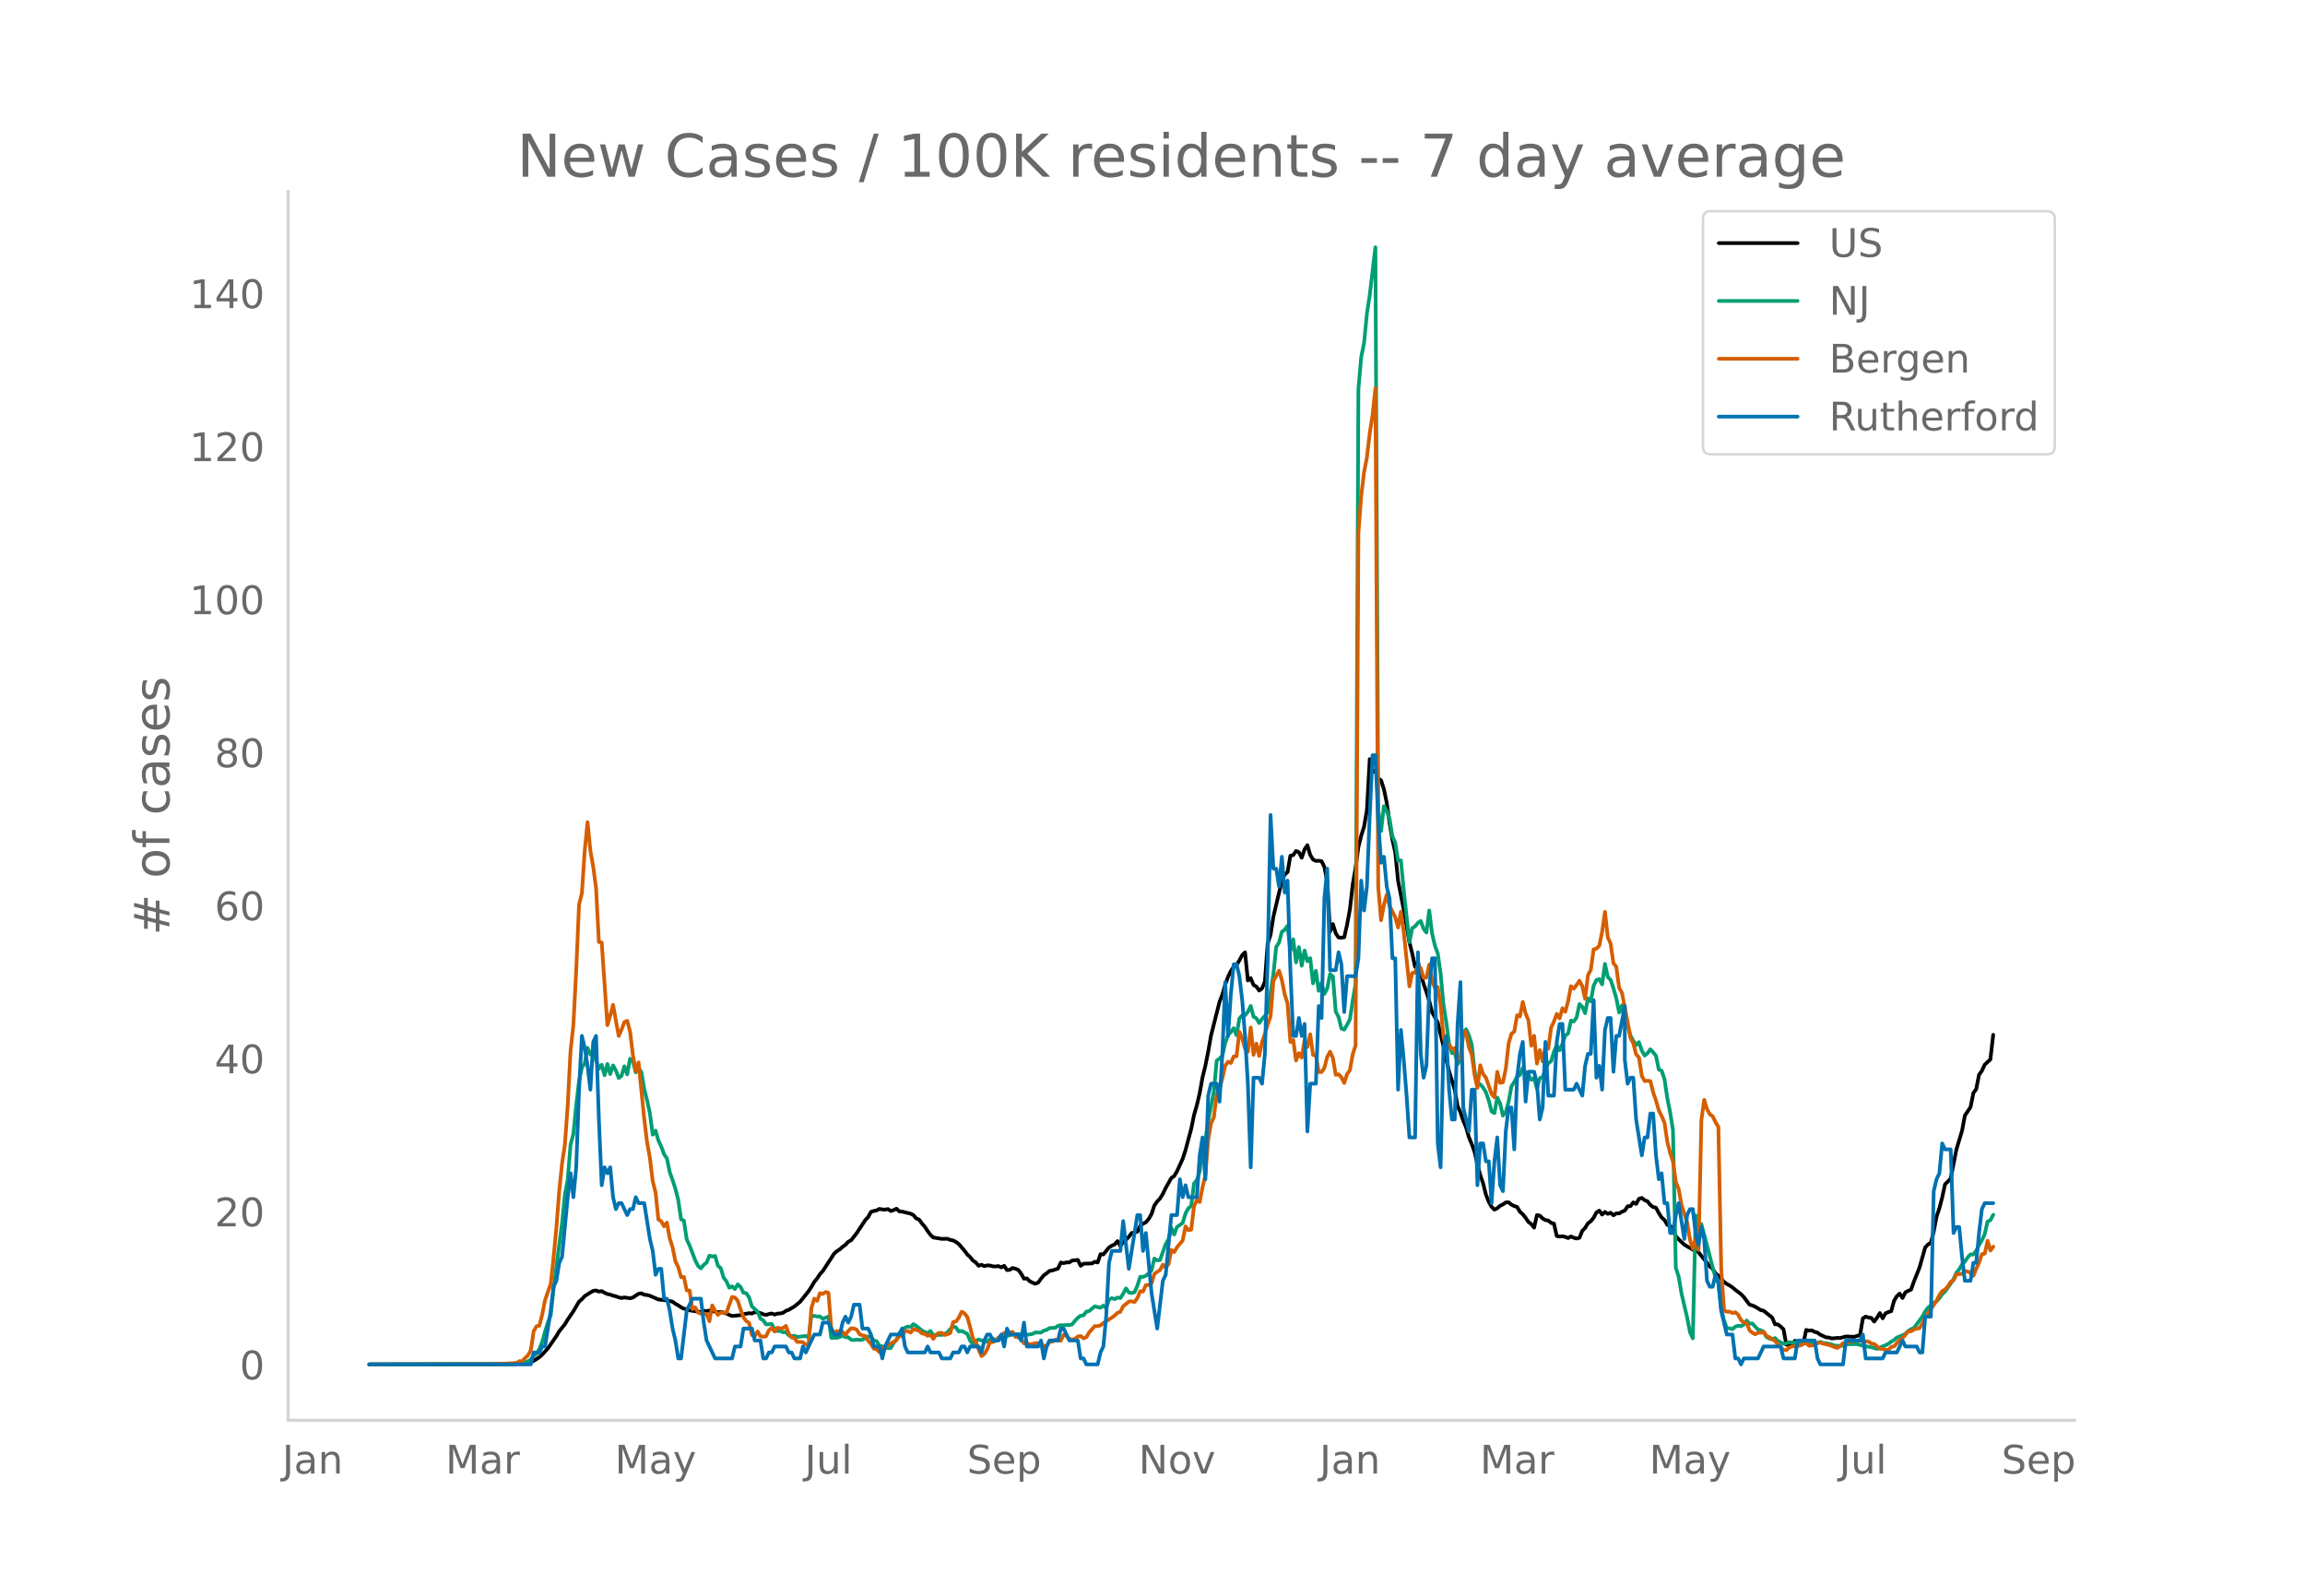 <svg height="864" viewBox="0 0 936 648" width="1248" xmlns="http://www.w3.org/2000/svg" xmlns:xlink="http://www.w3.org/1999/xlink"><defs><style>*{stroke-linecap:butt;stroke-linejoin:round}</style></defs><g id="figure_1"><path d="M0 648h936V0H0z" style="fill:#fff" id="patch_1"/><g id="axes_1"><path d="M117 576.72h725.4V77.76H117z" style="fill:none" id="patch_2"/><path clip-path="url(#p67917820c6)" d="m149.973 554.04 55.242-.087 5.754-.247 3.453-.327 1.15-.297 1.152-.493 2.302-1.474 1.15-1.061 2.302-2.51 3.453-4.985 1.15-1.968 2.302-2.841 1.151-1.904 2.302-3.383 2.302-3.925 1.15-.96 1.152-1.277 2.301-1.45 1.151-.674 1.151-.156 1.151.457 1.15-.207 1.152.696 1.15.493 1.152.242 1.15.417 1.151.266 1.151.45 1.151.244 1.151-.22 2.302.322 1.15-.293 2.302-1.52 1.151-.19 1.151.568 1.151.117 1.15.308 3.454 1.504 2.301.248 1.151.127 2.302.531 1.15.855 1.152.623 1.15.788 1.151.587 1.151.19 1.151.455 4.604.736 1.15-.57 1.152.18 1.15-.26 1.151.166 1.151.33 1.151.187 1.15-.137 2.303.65 1.15.585 1.151.436 3.453-.336 1.151-.378 2.302-.424 1.15.12 1.151-.562 1.151.12 1.151.272 1.151.5 1.151.268 1.15-.388 1.152-.214 1.15.435 1.152-.381 1.15-.07 1.151-.258 1.151-.822 1.151-.38 2.302-1.38 2.302-1.884 3.452-4.31 1.151-1.773 1.151-1.987 1.15-1.39 1.152-1.775 1.15-1.221 4.604-7.077 1.151-1.043 1.15-.71 1.152-1.059 1.15-.77 1.152-1.282 1.15-.586 2.302-2.946 3.453-5.249 1.15-1.202 1.152-2.136 1.15-.365 1.151-.234 1.151-.605 1.151.228 1.151.043 1.15-.188 1.152.768 1.15-.352 1.152-.585 1.15 1.09 1.151.095 3.453.836 1.15.6 1.152 1.345 1.15.463 1.151 1.582 1.151 1.294 1.151 1.766 1.151 1.547 1.151 1.072 3.453.57 2.301-.049 1.151.467 1.151.227 1.151.608 1.15.858 2.303 2.675 1.15 1.523 1.151 1.087 1.151 1.413 1.151.773 1.151 1.326 1.15-.39 1.152.548 1.15-.312 1.152.056 1.15.334 1.151.056 1.151-.148 1.151.53 1.151-.658 1.15 1.74 1.152-.105 1.15-.75 1.151.32 1.151.464 1.151 1.53 1.151 2.044 1.151-.12 1.15 1.127 1.152.613 1.15.426 1.152-.452 1.15-1.585 1.151-1.39 1.151-.803 1.151-.98 1.15-.179 2.303-.773 1.15-2.444 1.151.247 1.151-.308 1.151.014 1.151-.77 2.302-.247 1.15 2.38 1.152-.853 3.452-.098 1.151-.688 1.151.303 1.15-3.389 1.152.113 2.302-2.83 1.15-.727 1.151-.524 1.151-1.314 1.151 1.947 1.15-1.56 1.152-.924 1.15-1.214 1.152-1.555 1.15-.15 1.151-.42 1.151-2.356 1.151-.84 1.151-.592 1.15-1.322 1.152-2.006 1.15-3.492 1.152-1.6 1.15-1.245 1.151-1.865 1.151-2.386 2.302-4.073 1.15-.76 1.152-1.96 2.301-5.057 1.151-3.543 2.302-8.606 1.151-5.643 1.15-3.952 1.152-4.929 1.15-6.402 1.151-4.706 1.151-5.721 1.151-6.583 3.453-13.659 1.15-2.96 1.152-3.976 1.15-3.226 1.151-2.349 1.151-1.744 1.151-.759 1.151-1.766 1.15-2.195 1.152-1.124 1.15 11.43 1.152-.943 1.15 2.776 1.151.631 1.151 1.619 1.151-.862 1.151-2.783 1.15-15.52 1.152-3.452 1.15-7.344 3.453-14.627 1.151-2.508 1.151-1.012 1.15-6.647 1.152-.247 1.15-1.663 1.152.492 1.15 2.24 1.151-3.396 1.151-1.689 1.151 3.966 1.15 1.843 1.152.583 1.15-.086 1.152.205 1.15 2.308 1.151 5.978 1.151 20.322 1.151-3.105 1.151 3.763 1.15 1.691 1.152.083 1.15-.16 1.152-5.074 1.15-6.265 1.151-10.11 1.151-6.72 1.151-8.496 1.15-4.596 1.152-3.654 1.15-6.67 1.152-20.764 1.15 5.368 1.151-.88 1.151 3.45 1.151.681 1.151 3.604 1.15 5.52 1.152 8.239 1.15 6.725 1.151 5.167 1.151 11.52 2.302 11.75 2.302 13.163 1.15 4.636 1.152 5.466 1.15-2.089 1.151 4.91 1.151 4.02 1.151 3.287 1.151 3.645 1.15 4.614 2.303 4.14 2.301 9.598 1.151 5.482 1.151 4.75 2.302 7.488 1.15 6.61 1.152 2.551 1.15 3.41 1.151 2.704 1.151 4.04 1.151 2.745 1.151 3.178 1.151 5.1 1.15 4.308 1.152 3.356 1.15 4.578 1.152 2.923 1.15 2.02 1.151 1.163 1.151-.567 1.151-.997 1.15-.546 1.152-.823 1.15-.042 1.152.953 1.15.578 1.151.375 1.151 1.93 1.151 1.025 1.151 1.434 1.15 1.707 1.152.823 1.15 1.467 1.152-5.115 1.15.236 1.151 1.138 1.151.662 1.151.207 1.15.95 1.152.281 1.15 5.052 1.152.185 1.15-.1 1.151.26 1.151.479 1.151-.659 1.151.514 1.15.33 1.152-.299 1.15-2.836 1.151-1.17 1.151-1.876 1.151-.849 1.151-1.396 1.151-2.167 1.15-.742 1.152 1.618 1.15-1.092 1.152.8 1.15-.466 1.151 1.04 1.151-.791 1.151.035 1.15-.697 1.152-.441 1.15-1.758 1.152-.084 1.15-1.508 1.151.63 1.151-2.076 1.151-.36 1.151.915 1.15.437 1.152 1.472 1.15.89 1.151.226 1.151 2.204 1.151 1.793 1.151 1.008 1.151 1.97 1.15.46 1.152 1.057 1.15 3.1 1.152 1.237 2.301 2.21 3.453 2.02 1.15-.353 2.303 2.843 2.301 2.828 1.151 1.5 1.151.988 1.151 1.81 1.15.936 2.303 2.5 1.15.882 1.151.624 1.151.76 1.151.994 2.302 1.74 1.15 1.193 2.303 3.07 1.15.347 1.151.484 2.302 1.41 1.151.254 3.453 2.766 1.15 2.722 1.151.036 1.151.883 1.151 1.12 1.151 6.224 2.302.324 1.15-1.886 1.152 1.134 1.15-.515 1.151.497 1.151-5.522 1.151.294 1.15-.086 1.152.586 1.15.313 1.152.845 2.301 1.047 1.151.095 1.151.368 2.302-.218 1.15.051 2.302-.645 2.302.103 1.151.04 1.151-.401 1.15-.263 1.152-6.798 1.15-.74 1.152.378 1.15.157 1.151 1.482 1.151-1.534 1.151-1.927 1.15 2.127 1.152-2.015 1.15-.509 1.152-.354 1.15-4.165 1.151-1.925 1.151-1.062 1.151 1.787 1.151-2.284 1.15-.634 1.152-.47 1.15-3.22 2.302-5.763 2.302-8.137 1.151-1.237 1.15-.65 1.152-4.585 1.15-6.034 1.152-3.405 1.15-4.412 1.151-5.357 1.151-1.097 1.151-1.258 2.302-11.714 2.302-7.634 1.15-6.178 2.302-3.442 1.151-5.7 1.151-1.596 1.15-5.84 1.152-1.571 1.15-2.52 2.302-2.13 1.151-9.996h0" style="fill:none;stroke:#000;stroke-linecap:round;stroke-width:1.5" id="line2d_1"/><path clip-path="url(#p67917820c6)" d="m149.973 554.04 57.544-.11 2.302-.12 2.301-.23 2.302-.804 1.15-.755 1.152-1.51 1.15-.699 1.152-2.074 1.15-2.773 1.151-4.258 1.151-3.694 1.151-2.838 1.151-10.825 3.453-26.642 1.15-11.594 1.151-6.142 1.151-14.153 1.151-4.303 1.151-11.774 1.15-9.645 1.152-5.592 1.15-1.674 1.152-6.327 1.15 2.688 1.151-1.274 1.151 3.718 1.151 3.329 1.15-1.59 1.152 4.253 1.15-4.567 1.152 4.072 1.15-3.483 1.151 2.054 1.151 3.049 1.151-.91 1.151-3.853 1.15 3.293 1.152-6.356 1.15.814 1.151 4.713 1.151-1.87 1.151 1.83 1.151 6.771 1.151 4.563 1.15 5.348 1.152 8.675 1.15-1.654 1.152 3.998 1.15 2.439 1.151 3.123 1.151 1.72 1.151 5.552 1.15 3.213 1.152 3.593 1.15 4.478 1.152 7.896 1.15.56 1.151 7.626 1.151 2.399 2.302 6.092 1.15 2.234 1.152 1.01 1.15-1.46 1.152-.88 1.15-2.843 1.151.355 1.151-.23 1.151 3.993 1.15.974 1.152 3.833 1.15 1.51 1.152 2.608 1.15-.57 1.151 1.09 1.151-1.894 1.151 1.065 1.151 2.323 1.15.225 1.152 1.704 1.15 3.624 2.302 2.149 1.151 2.828 1.151.7 1.151 1.64 2.302-.176 1.15 2.289 1.152.58 1.15-.025 1.151.554 1.151-.12 1.151 1.365 1.15.33 1.152-.205 1.15.515 3.453-.395 1.151.594 1.151-8.765 1.151.005 1.15.245 1.152-.005 1.15.914 1.151-.38 1.151-.514 1.151 8.635h2.302l1.15-.3 1.152-.594 1.15.64 1.152.044 1.15.995 1.151.14 1.151-.2 1.151.15 1.15-.075 2.303-1.32 1.15.04 1.151 1.54 1.151.34 1.151 1.849 1.151.22 1.151.5 1.15.274 1.152-.095 1.15-2.039 1.152-1.25 1.15-2.678 1.151-1.344 1.151-.95 1.151-.454 1.15.19 1.152-1.16 1.15.72 2.302 1.844 1.151.635 1.151.454 1.151-.85 1.151 1.65 1.15.005 1.152-.115 1.15.03 1.151-.44 1.151-.57 1.151-1.409 1.151-1.05 1.151.45 1.15 1.655 1.152-.27 2.302 1.214 1.15 2.779 1.151 1.4 1.151-1.255 1.151-.675 1.15.435 1.152.145 1.15.415 1.152-1.035 1.15-.34 1.151.9 2.302-1.335 1.151-.14 3.453-1.169 1.15.12 1.151-.1 1.151.085 1.151.265 1.151-.105 2.302-.355 1.15-.62 2.302.06 1.151-.794 1.151-.305 1.151-.725 2.302-.125 1.15-.78 1.152-.29 1.15.05 1.151-.09 1.151.026 1.151-.305 1.151-1.444 1.15-1.225 1.152-.834 1.15-.15 1.152-1.5 1.15-.25 2.302-1.943 1.151.36 1.15.24 1.152-.865 1.15.994 1.152-3.418 1.15-.625 1.151.415 1.151-.625 1.151.21 1.15-1.794 1.152-2.149 1.15 1.634 1.152.275 1.15-.35 1.151-2.618 1.151-3.613h1.151l1.151-.455 1.15-.955 1.152-1.174 1.15-4.873 1.152.73 1.15-.12 2.302-6.492 1.151-1.939 1.15-4.652 1.152 2.728 1.15-3.068 2.302-1.645 1.151-3.863 1.151-2.059 1.151-.924 1.151-9.19 1.15-1.35 1.152-3.448 1.15-9.76 1.151-3.109 1.151-7.646 2.302-11.93 1.151-12.618 1.15-.804 1.152-1.245 1.15-4.942 1.152-3.449 1.15-1.144 1.151-1.58 1.151 2.85 1.151-6.807 1.15-1.245 1.152-.025 1.15-1.454 1.152-2.344 1.15 4.333 1.151.645 1.151 1.954 1.151-1.654 1.151-1.22 1.15-1.599 2.303-15.442 1.15-10.95 1.151-1.864 1.151-4.348 1.151-.8 1.151-1.634 1.15 10.06 1.152-4.577 1.15 9.375 1.152-6.172 1.15 7.546 1.151-6.187 1.151 4.323 1.151-1.23 1.15 10.24 1.152-5.102 1.15 8.131 1.152-3.183 1.15 4.458 1.151-2.244 1.151-5.817 1.151.96 1.151 14.267 1.15 2.134 1.152 4.728 1.15.454 1.152-1.959 1.15-2.204 1.151-7.556 1.151-6.746 1.151-241.62 1.15-13.03 1.152-5.666 1.15-11.91 1.152-7.596 2.301-19.37 1.151 228.662 1.151 8.385 1.151-10.125 1.15 1.934 1.152 3.279 1.15 7.056 1.151 2.55 1.151 7.415 1.151-.204 1.151 12.188 2.302 21.035 1.15-5.742 1.152-.68 1.15-1.45 1.151-.744 1.151 3.144 1.151 1.509 1.151-8.926 1.15 9.366 1.152 4.917 1.15 3.139 1.152 8.126 1.15 12.489 1.151 7.28 1.151 8.787 1.151 3.818 1.151-.22 1.15 4.767 1.152-2.134 1.15-10.29 1.151-1.833 1.151 2.478 1.151 3.763 1.151 10.815 1.151 5.577 1.15-.28 1.152 1.305 1.15 1.899 1.152 3.428 1.15 4.393 1.151.685 1.151-6.292 1.151 2.374 1.15 4.952 1.152-1.494 1.15-4.113 1.152-6.282 1.15-1.794 1.151-2.189 1.151-.655 1.151-2.863 1.151 1.909 1.15.854 1.152 2.064 1.15-.65 1.152 4.174 1.15-4.183 1.151-.42 1.151-3.104 1.151-2.588 1.15-.725 1.152-3.948 1.15-2.574 1.152 2.044 1.15-2.683 1.151-3.289 1.151-.88 1.151-5.207 1.151.36 1.15-1.644 1.152-5.427 1.15 1.079 1.151 2.639 1.151-6.032 1.151 1.214 1.151-6.332 1.151-2.349 1.15-.35 1.152 2.14 1.15-8.316 1.152 5.347 1.15 1.104 1.151 3.519 1.151 3.948 1.151 5.802 1.15-2.864 1.152 6.377 1.15 1.68 1.152 4.227 1.15 2.07 1.151 1.773 1.151-1.21 1.151 3.39 1.151 2.068 1.15-.94 1.152-1.614 1.15 1.19 1.151 1.464 1.151 5.572 1.151.44 1.151 3.438 1.151 7.732 1.15 5.692 1.152 7.271 1.15 55.912 1.152 3.574 1.15 6.816 2.302 9.81 1.151 5.967 1.15 2.48 1.152-49.916 1.15 5.597 1.152-2.089 2.301 8.601 2.302 8.986 1.151 4.152 1.15 2.214 1.152 10.21 1.15 4.923 1.152 3.218 1.15.02 1.151.35 1.151-.98 1.151-.42 1.15.21 1.152-.664 1.15-1.644 1.152 1.34 1.15-.16 2.302 2.508 1.151.245 1.151.834 1.15 1.93 1.152.614 1.15.275 1.151-.475 1.151 1.155 2.302 1.174 1.151-.135 1.15-.515 1.152.185 1.15-.055 1.152-.184 1.15.444 1.151-.305 1.151.095 1.151.545 1.15.01 1.152-.115 1.15-.27 1.152-.494 1.15.52 1.151.04 2.302.519 1.151.45 2.302.165 1.15-.17 1.151-.415 1.151-.145 3.453-.02 2.302.635 3.452.62 2.302.65 1.151-.44 1.15-.565 1.152-.44 1.15-.605 1.152-.854 1.15-.645 1.151-1.045 1.151-.41 2.302-1.054 1.15-1.19 1.152-.724 1.15-.485 1.151-1.474 2.302-3.168 1.151-2.074 1.151-1.56 1.15-.84 1.152-1.044 1.15-.68 1.152-1.244 1.15-1.654 1.151-1.05 2.302-3.263 1.15-1.784 1.152-2.594 1.15-1.409 1.152-1.944 1.15-1.134 1.151-1.784 1.151-1.205 1.151.085 1.151-1.58 1.15-2.278 1.152-1.939 1.15-2.489 1.152-5.122 1.15-.525 1.151-2.214h0" style="fill:none;stroke:#009e73;stroke-linecap:round;stroke-width:1.5" id="line2d_2"/><path clip-path="url(#p67917820c6)" d="m149.973 554.04 50.638-.095 8.057-.429 1.15-.143 1.151-.666h1.151l1.151-1.334 1.151-1 1.15-2.142 1.152-7.714 1.15-1.952 1.152-.286 1.15-4.476 1.151-5.857 2.302-6.57 1.151-10.62 1.15-12.094 1.152-14.904 1.15-11.237 1.151-7.666 1.151-15.952 1.151-22.237 1.151-10.38 1.151-22.284 1.15-26.713 1.152-4.571 1.15-17.237 1.152-11.619 1.15 11.619 1.151 6.476 1.151 8.666 1.151 21.903 1.15.238 2.303 33.522 1.15-3.857 1.151-4.38 2.302 12.618 1.151-2.571 1.151-3.048 1.15-.524 1.152 4.381 1.15 9.428 1.151 6.666 1.151-3.57 2.302 22.95 1.151 9.428 1.15 6.428 1.152 9.476 1.15 4.476 1.152 11 1.15.761 1.151 2 1.151-1.476 1.151 6.428 1.15 3.571 1.152 5.714 1.15 2.333 1.152 4.095 1.15-.095 1.151 5.476 1.151.048 1.151 7.57 1.151-.714 1.15 2.096 1.152.476 2.302.047 1.15 3 1.151-6.428 1.151 2.143 1.151 1.714 1.15-1 2.303.095 2.301-6.38 1.151.238 1.151 1.285 1.151 3.572 1.151 3.19 1.15 1.476 1.152.81 1.15 4.904 1.151.476 1.151-1.952 1.151 1.952 1.151.19 1.151-.19 1.15-2.428 1.152-.953 1.15 1.476 1.152-1.57 1.15.332 1.151-.19 1.151-.857 1.151 3.19 1.15 1.476 1.152.286 1.15 1.571 1.152-.047 1.15.143 1.151 1 1.151-.048 1.151-14.856 1.151-3.762 1.15.857 1.152-3.095 1.15.286 1.151-.762 1.151.285 1.151 14.571 1.151 1.857 1.151-.905 1.15.762 1.152-.428 1.15 1.285 1.152-1.619 1.15-1.095 1.151.095 1.151.477 1.151 1.857 1.15.476 1.152.238 1.15 1.905 1.152 1.285 1.15 1.905 1.151.333 1.151 1.095 1.151-1.619 1.151-.095 1.15-1.238 2.303-1.143 1.15-.81 1.151-1.57h1.151l1.151-2.048h1.151l1.15.619 1.152-1.476 2.302.714 1.15 1.095 1.151.19 1.151.763 1.151-.429 1.151 1.667 1.15-1.667 1.152-.762h1.15l1.151.857 1.151-.285 1.151-.524 1.151-4.428 1.151-.239 1.15-1.523 1.152-2.429 1.15.62 1.152 1.523 1.15 4.143 1.151 4.618 1.151 1.334 1.151 3.095 1.15 2.666 1.152-.81 1.15-1.856 1.152-3.048 1.15.048 1.151-.571 1.151-1.286 1.151-.81 1.151-1.047 1.15.619 1.152-.714 1.15-.381 1.151 2.047 1.151.19 1.151.715 1.151 1.762 1.151-.143 1.15.524 1.152-.143 1.15-.334 1.152.096 1.15-.048 1.151 1.143 1.151-.095 1.151-1.667 1.15-.048 1.152-.761 1.15.38h1.152l1.15-2.38 1.151.285 1.151 1.381 1.151.238 1.151-.285 1.15-.953 1.152-.19 1.15.952 1.152-.476 1.15-1.952 2.302-2.572 1.151.048 1.15-.333 1.152-.905 3.452-2.238 1.151-.81 1.151-1.142 1.151-.381 1.15-2.333 1.152-.857 1.15-1 1.152-.096 1.15.286 1.151-1.571 1.151-2.81 1.151.096 1.151-2.572 1.15-.095 1.152-.619 1.15-3.762 1.152-.952 1.15-.666 1.151-2.238 1.151 1.285 1.151-1.476 1.15-5.761 1.152.857 1.15-1.953 2.302-2.761 1.151-5.714 1.151 1.523 1.151-.19 1.151-9.571 1.15-2.38 1.152.713 1.15-6 1.151-4.856 1.151-14.428 1.151-6.618 1.151-2.524 1.151-9.142 1.15-2.381 1.152-4.286 1.15-5.095 1.152-1.619 1.15.524 1.151-2.666 1.151-.096 1.151-9.904 1.15 2.62 1.152 4.237 1.15 1.238 1.152-9.857 1.15 11.095 1.151-4.571 1.151 5.047 1.151-5.714 1.151-3.142 1.15-4 1.152-3.19 1.15-14.38 2.302-4.238 1.151 3.856 1.151 5.81 1.151 3.619 1.15 15.665 1.152-.81 1.15 8.334 1.152-2.953 1.15 1.81 1.151-7.047 1.151 2.714 1.151-5.143 1.15 8.428h1.152l1.15 6.905h1.152l1.15-1.715 1.151-4.428 1.151-2.143 1.151 2.572 1.151 6.809 1.15-.19 1.152 1.19 1.15 2.333 1.152-3.619 1.15-1.571 1.151-6.476 1.151-3.571 1.151-207.988 1.15-15.285 1.152-9.523 1.15-5.952 1.152-9.857 1.15-7.333 1.151-10.951 1.151 202.56 1.151 13.475 1.151-6.238 1.15-4.143 1.152 4.571 2.301 4.572 1.151 4.19 1.151-6.38 1.151 8.19 2.302 22.093 1.15-5.476 1.152-.047 1.15-3.095 1.151 1.238 1.151 3.952 1.151-.143 1.151-5.285 1.15 6.523 1.152 3.047 1.15-.476 1.152 7.38 1.15 12.762 1.151 4.952 1.151-1.762 1.151 2 1.151-.524 1.15 4.667 1.152-.667 1.15-10.952 1.151.62 1.151 5.999 1.151 3 1.151 8.237 1.151 5.286 1.15-9.19 1.152 3.571 1.15 1.429 2.302 6.666 1.151 1.333 1.151-10.333 1.151 4.476 1.15-.238 1.152-5.428 1.15-10.285 1.152-3.952 1.15-.953 1.151-6.618 1.151.524 1.151-5.905 1.151 4.667 1.15 2.809 1.152 10.285 1.15-4 1.152 11.285 1.15-5.476 1.151 4.572 1.151-5.762 1.151.619 1.15-8.57 1.152-2.477 1.15-3.095 1.152 1.81 1.15-4.143 1.151 1.476 1.151-4.333 1.151-6.095 1.151 1.047 1.15-1.523 1.152-1.714 1.15 2.19 1.151 5.142 1.151-9.523 1.151-2.238 1.151-8.285 1.151-.333 1.15-1.143 1.152-5.666 1.15-8.095 1.152 10.285 1.15 2.666 1.151 7.952 1.151 1.381 1.151 8.524 1.15 2.047 2.303 11.904 1.15 6.428 1.151 2.19 1.151 4.477 1.151 1.238 1.151 7.475L667.87 439l1.15-.143 1.152.143 1.15 4.619 1.151 3.333 1.151 4 1.151 2.285 1.151 2.762 1.151 7.81 1.15 4.427 1.152 3.572 1.15 8.19 1.152 2.904 1.15 6.428 2.302 7.19 1.151 7.048 1.15 3.428 1.152-4 1.15 4.572 1.152-52.76 1.15-8.19 1.151 3.81 1.151 2.047 1.151.81 1.151 2.428 1.15 1.905 1.152 57.568 1.15 16.952 1.152.523 1.15-.047 1.151.571 1.151-.333 1.151 1.047 1.15 2.143 1.152 1.048 1.15.19 1.152 2.952 1.15.953 1.151.619 1.151-.62h1.151l1.151-.428 1.15 1.81 1.152.428 1.15.81 1.151.666 1.151 1.524 2.302 2.143 1.151.095 1.15-1.048 1.152-.476h1.15l2.302-.38 1.151-.62 1.151-.238 1.151 1 2.302-.286 1.15-.857 1.152-.095 1.15.38 2.302.525 1.151.38 1.151.524 1.15.286 1.152-.762 1.15-1.19 1.151.095 1.151-.524 1.151-.285 3.453-.381 1.15.571 1.152-.143 1.15.048 1.151.81 1.151.19 2.302 1.952 1.15.095 1.152.286 1.15.095 1.152-1.238 1.15-.238 2.302-2.619 1.151-.762 2.302-2.714h1.15l1.152-.762 1.15-.333 1.151-.19 1.151-2 1.151-2.381 4.604-6.762 1.15-2.333 1.151-1.619 1.151-.571 1.151-1.333 1.151-1.857 1.15-.62 1.152-2.38 2.302-.19 1.15-1.144 1.151.19 1.151.62 1.151 1.095 1.151-2.904 1.15-2.477 1.152-3.38 1.15-.238 1.152-5.19 1.15 3.952 1.151-1.572h0" style="fill:none;stroke:#d55e00;stroke-linecap:round;stroke-width:1.5" id="line2d_3"/><path clip-path="url(#p67917820c6)" d="M149.973 554.04h65.6l1.15-4.85h2.303l1.15-2.426h1.151l2.302-14.55 1.151-9.701 1.15-2.425 1.152-7.276 1.15-2.425 2.302-24.252 1.151-9.7 1.151 9.7 1.151-12.126 1.15-31.527 1.152-21.827 1.15 4.85 1.152 7.276 1.15 9.7 1.151-19.4 1.151-2.426 1.151 33.953 1.15 26.677 1.152-7.276 1.15 2.425 1.152-2.425 1.15 12.126 1.151 4.85 1.151-2.425h1.151l2.302 4.85 1.15-2.425h1.152l1.15-4.85 1.151 2.425h2.302l2.302 14.551 1.15 4.85 1.152 9.701 1.15-2.425h1.151l1.151 12.126h1.151l1.151 4.85 1.15 7.276 1.152 4.85 1.15 7.276h1.152l2.301-19.402 2.302-4.85h3.453l1.15 9.7 1.152 7.276 3.452 7.276h6.905l1.151-4.85h2.302l1.151-7.276h3.453l1.15 4.85h2.302l1.151 7.276h1.151l1.15-2.425h1.152l1.15-2.426h4.604l1.151 2.426h1.15l1.152 2.425h2.302l1.15-4.85 1.151 2.425 3.453-7.276h2.302l1.15-4.85h2.302l2.302 4.85h2.302l1.15-4.85 1.152-2.425 1.15 2.425 1.151-2.425 1.151-4.85h2.302l1.15 9.7h2.303l1.15 2.425 1.151 4.85h2.302l1.151 4.85 1.151-4.85 2.302-4.85h3.452l1.151-2.425 1.151 7.275 1.151 2.426h6.905l1.151-2.426 1.151 2.426h3.453l1.15 2.425h3.453l1.151-2.425h2.302l1.15-2.426h1.152l1.15 2.426 1.151-2.426h3.453l1.15 2.426 1.152-4.85 1.15-2.426h1.152l1.15 2.425h2.302l1.151-2.425 1.151 4.85 1.15-7.275 1.152 2.425h3.452l1.151 2.425 1.151-7.275 1.151 9.7h4.604l1.15-2.425 1.151 7.276 1.151-4.85 1.151-2.426h3.453l1.15-4.85h1.151l2.302 4.85h3.453l1.15 7.276h1.152l1.15 2.425h4.604l1.15-4.85 1.152-2.426 1.15-12.125 1.152-21.827 1.15-4.85h3.453l1.15-12.126 2.303 19.401 3.452-21.826h1.151l1.151 14.55 1.151-7.275 2.302 24.252 2.302 14.55 2.301-19.4 1.151-2.426 2.302-24.251h2.302l1.15-14.551 1.151 7.275 1.151-4.85 1.151 4.85h3.453l1.15-16.976 1.152-7.276 1.15 16.977 1.151-33.953 1.151-4.85h2.302l1.15 7.275 1.152-19.401 1.15-29.102 1.152 21.826 1.15-16.976 1.151-12.126h1.151l1.151 4.85 1.15 9.701 1.152 14.551 1.15 19.402 1.152 33.952 1.15-36.377h2.302l1.151 2.425 1.151-12.126 1.15-38.803 1.152-58.204 1.15 21.826h1.151l1.151 7.276 1.151-12.126 1.151 14.551 1.151-4.85 1.15 36.377 1.152 26.677h1.15l1.152-7.275 1.15 7.275 1.151-4.85 1.151 43.653 1.151-19.401h2.302l1.15-31.528 1.152 4.85 1.15-48.503 1.151-12.126 1.151 41.228h2.302l1.15-7.275 1.152 4.85 1.15 19.402 1.152-14.551h3.452l1.151-7.276 1.15-31.527 1.152 12.126 1.15-9.701 1.152-29.102 1.15-24.252h1.151l1.151 26.677 1.151 16.976 1.151-2.425 1.15 12.126 1.152 4.85 1.15 24.252h1.151l1.151 53.354 1.151-24.252 1.151 12.126 1.151 14.551 1.15 16.976h2.303l1.15-75.18 1.151 41.228 1.151 9.7 1.151-4.85 1.151-31.527 1.15-12.126h1.152l1.15 75.18 1.152 9.701 1.15-48.503 1.151-4.85 1.151 21.826 1.151 12.126h1.151l1.15-38.803 1.152-16.976 1.15 50.928 2.302 9.701 1.151-16.976h1.151l1.151 38.803 1.15-16.976h1.152l1.15 7.275h1.152l1.15 16.976 1.151-16.976 1.151-9.7 1.151 19.4 1.15 2.426 1.152-24.252 1.15-9.7h1.152l1.15 16.976 1.151-29.102 1.151-9.701 1.151-4.85 1.151 24.251 1.15-12.126h2.303l1.15 4.85 1.151 14.552 1.151-4.85 1.151-26.677 1.151 21.826h2.302l1.15-21.826 1.152-7.276h1.15l1.151 26.677h3.453l1.15-2.425 2.303 4.85 1.15-12.126 1.151-4.85h1.151l1.151-21.827 1.151 31.528 1.15-4.85 1.152 9.7 1.15-24.252 1.152-4.85h1.15l1.151 21.826 1.151-14.55h1.151l2.302-12.127v21.827l1.15 9.7 1.152-2.424h1.15l1.151 16.976 2.302 14.55 1.151-7.275h1.15l1.152-9.7h1.15l1.151 16.976 1.151 9.7 1.151-2.425 1.151 12.126h1.151l1.15 12.126h1.152l1.15-7.275 1.152-4.85 2.301 14.55 1.151-9.7 1.151-2.426h1.15l1.152 9.701 1.15 4.85 1.152-7.275 1.15 4.85 1.151 16.977 1.151 2.425h1.151l1.151-4.85 1.15 2.425 1.152 12.125 2.302 9.701h2.301l1.151 9.7h1.151l1.15 2.426 1.152-2.425h5.754l2.302-4.85h6.905l1.151 4.85h4.604l1.15-7.276h6.906l1.15 7.276 1.152 2.425h9.207l1.15-9.7h5.755l1.15-2.426 1.152 9.7h6.905l1.15-2.424h4.604l2.302-4.85 1.151 2.424h4.603l1.151 2.426h1.151l1.151-14.551h2.302l1.15-50.93 1.152-4.85 1.15-2.425 1.151-12.125 1.151 2.425h2.302l1.15 33.952 1.152-2.425h1.15l1.152 12.126 1.15 9.7h2.302l1.151-7.275h1.151l1.15-12.126 1.152-9.7 1.15-2.426h3.453" style="fill:none;stroke:#0072b2;stroke-linecap:round;stroke-width:1.5" id="line2d_4"/><path d="M117 576.72V77.76" style="fill:none;stroke:#d3d3d3;stroke-linecap:square;stroke-linejoin:miter;stroke-width:1.25" id="patch_3"/><path d="M117 576.72h725.4" style="fill:none;stroke:#d3d3d3;stroke-linecap:square;stroke-linejoin:miter;stroke-width:1.25" id="patch_4"/><g id="matplotlib.axis_1"><g id="xtick_1"><g style="fill:#696969" transform="matrix(.16 0 0 -.16 114.623 598.378)" id="text_1"><defs><path d="M9.813 72.906h9.859V5.078q0-13.187-5-19.14-5-5.954-16.094-5.954h-3.75v8.297h3.078q6.531 0 9.219 3.672Q9.813-4.39 9.813 5.078z" id="DejaVuSans-74"/><path d="M34.281 27.484q-10.89 0-15.093-2.484-4.204-2.484-4.204-8.5 0-4.781 3.157-7.594 3.156-2.797 8.562-2.797 7.485 0 12 5.297 4.516 5.297 4.516 14.078v2zm17.922 3.72V0H43.22v8.297Q40.14 3.328 35.547.953q-4.594-2.375-11.234-2.375-8.391 0-13.36 4.719Q6 8.016 6 15.922q0 9.219 6.172 13.906 6.187 4.688 18.437 4.688h12.61v.89q0 6.203-4.078 9.594-4.078 3.39-11.453 3.39-4.688 0-9.141-1.124-4.438-1.125-8.531-3.375v8.312q4.921 1.906 9.562 2.844 4.64.953 9.031.953 11.875 0 17.735-6.156 5.86-6.14 5.86-18.64z" id="DejaVuSans-97"/><path d="M54.89 33.016V0h-8.984v32.719q0 7.765-3.031 11.61-3.031 3.858-9.078 3.858-7.281 0-11.484-4.64-4.204-4.625-4.204-12.64V0H9.08v54.688h9.03v-8.5q3.235 4.937 7.594 7.374Q30.078 56 35.797 56q9.422 0 14.25-5.828 4.844-5.828 4.844-17.156z" id="DejaVuSans-110"/></defs><use xlink:href="#DejaVuSans-74"/><use x="29.492" xlink:href="#DejaVuSans-97"/><use x="90.771" xlink:href="#DejaVuSans-110"/></g></g><g id="xtick_2"><g style="fill:#696969" transform="matrix(.16 0 0 -.16 180.914 598.378)" id="text_2"><defs><path d="M9.813 72.906h14.703l18.593-49.61 18.703 49.61h14.704V0H66.89v64.016l-18.797-50h-9.907l-18.796 50V0H9.813z" id="DejaVuSans-77"/><path d="M41.11 46.297q-1.516.875-3.297 1.281Q36.03 48 33.89 48q-7.625 0-11.703-4.953-4.079-4.953-4.079-14.234V0H9.08v54.688h9.03v-8.5q2.844 4.984 7.375 7.39Q30.031 56 36.531 56q.922 0 2.047-.125 1.125-.11 2.484-.36z" id="DejaVuSans-114"/></defs><use xlink:href="#DejaVuSans-77"/><use x="86.279" xlink:href="#DejaVuSans-97"/><use x="147.559" xlink:href="#DejaVuSans-114"/></g></g><g id="xtick_3"><g style="fill:#696969" transform="matrix(.16 0 0 -.16 249.672 598.378)" id="text_3"><defs><path d="M32.172-5.078q-3.797-9.766-7.422-12.735-3.61-2.984-9.656-2.984H7.906v7.516h5.282q3.703 0 5.75 1.765Q21-9.766 23.483-3.219l1.61 4.094-22.11 53.813H12.5l17.094-42.766 17.093 42.766h9.516z" id="DejaVuSans-121"/></defs><use xlink:href="#DejaVuSans-77"/><use x="86.279" xlink:href="#DejaVuSans-97"/><use x="147.559" xlink:href="#DejaVuSans-121"/></g></g><g id="xtick_4"><g style="fill:#696969" transform="matrix(.16 0 0 -.16 326.763 598.378)" id="text_4"><defs><path d="M8.5 21.578v33.11h8.984V21.922q0-7.766 3.016-11.656 3.031-3.875 9.094-3.875 7.265 0 11.484 4.64 4.234 4.64 4.234 12.656v31h8.985V0h-8.984v8.406Q42.047 3.422 37.718 1q-4.313-2.422-10.032-2.422-9.421 0-14.312 5.86Q8.5 10.296 8.5 21.578zM31.11 56z" id="DejaVuSans-117"/><path d="M9.422 75.984h8.984V0H9.422z" id="DejaVuSans-108"/></defs><use xlink:href="#DejaVuSans-74"/><use x="29.492" xlink:href="#DejaVuSans-117"/><use x="92.871" xlink:href="#DejaVuSans-108"/></g></g><g id="xtick_5"><g style="fill:#696969" transform="matrix(.16 0 0 -.16 392.69 598.378)" id="text_5"><defs><path d="M53.516 70.516V60.89q-5.61 2.687-10.594 4-4.984 1.328-9.625 1.328-8.047 0-12.422-3.125t-4.375-8.89q0-4.845 2.906-7.313 2.907-2.453 11.016-3.97l5.953-1.218q11.031-2.11 16.281-7.406 5.25-5.297 5.25-14.172 0-10.61-7.11-16.078-7.093-5.469-20.812-5.469-5.172 0-11.015 1.172Q13.14.922 6.89 3.219v10.156q6-3.36 11.765-5.078 5.766-1.703 11.328-1.703 8.438 0 13.032 3.312 4.593 3.328 4.593 9.485 0 5.359-3.297 8.39-3.296 3.032-10.812 4.547L27.484 33.5q-11.03 2.188-15.968 6.875-4.922 4.688-4.922 13.047 0 9.672 6.812 15.234 6.813 5.563 18.766 5.563 5.14 0 10.453-.938 5.328-.922 10.89-2.765z" id="DejaVuSans-83"/><path d="M56.203 29.594v-4.39H14.891q.593-9.282 5.593-14.142 5-4.859 13.938-4.859 5.172 0 10.031 1.266 4.86 1.265 9.656 3.812v-8.5Q49.266.734 44.187-.344 39.11-1.422 33.892-1.422q-13.094 0-20.735 7.61-7.64 7.625-7.64 20.625 0 13.421 7.25 21.296Q20.016 56 32.328 56q11.031 0 17.453-7.11 6.422-7.093 6.422-19.296zm-8.984 2.64q-.094 7.36-4.125 11.75-4.032 4.407-10.672 4.407-7.516 0-12.031-4.25-4.516-4.25-5.203-11.97z" id="DejaVuSans-101"/><path d="M18.11 8.203v-29H9.077v75.484h9.031v-8.296q2.844 4.875 7.157 7.234Q29.594 56 35.594 56q9.968 0 16.187-7.906 6.235-7.907 6.235-20.797T51.78 6.484q-6.218-7.906-16.187-7.906-6 0-10.328 2.375-4.313 2.375-7.157 7.25zm30.578 19.094q0 9.906-4.079 15.547-4.078 5.64-11.203 5.64-7.14 0-11.218-5.64-4.079-5.64-4.079-15.547 0-9.906 4.078-15.547 4.079-5.64 11.22-5.64 7.124 0 11.202 5.64t4.078 15.547z" id="DejaVuSans-112"/></defs><use xlink:href="#DejaVuSans-83"/><use x="63.477" xlink:href="#DejaVuSans-101"/><use x="125" xlink:href="#DejaVuSans-112"/></g></g><g id="xtick_6"><g style="fill:#696969" transform="matrix(.16 0 0 -.16 462.359 598.378)" id="text_6"><defs><path d="M9.813 72.906h13.28l32.329-60.984v60.984h9.562V0h-13.28L19.39 60.984V0H9.813z" id="DejaVuSans-78"/><path d="M30.61 48.39q-7.22 0-11.422-5.64-4.204-5.64-4.204-15.453 0-9.813 4.172-15.453 4.188-5.64 11.453-5.64 7.188 0 11.375 5.655 4.203 5.672 4.203 15.438 0 9.719-4.203 15.406-4.187 5.688-11.375 5.688zm0 7.61q11.718 0 18.406-7.625 6.703-7.61 6.703-21.078 0-13.422-6.703-21.078-6.688-7.64-18.407-7.64-11.765 0-18.437 7.64-6.656 7.656-6.656 21.078 0 13.469 6.656 21.078Q18.844 56 30.609 56z" id="DejaVuSans-111"/><path d="M2.984 54.688H12.5L29.594 8.797l17.093 45.89h9.516L35.687 0H23.485z" id="DejaVuSans-118"/></defs><use xlink:href="#DejaVuSans-78"/><use x="74.805" xlink:href="#DejaVuSans-111"/><use x="135.986" xlink:href="#DejaVuSans-118"/></g></g><g id="xtick_7"><g style="fill:#696969" transform="matrix(.16 0 0 -.16 535.845 598.378)" id="text_7"><use xlink:href="#DejaVuSans-74"/><use x="29.492" xlink:href="#DejaVuSans-97"/><use x="90.771" xlink:href="#DejaVuSans-110"/></g></g><g id="xtick_8"><g style="fill:#696969" transform="matrix(.16 0 0 -.16 600.986 598.378)" id="text_8"><use xlink:href="#DejaVuSans-77"/><use x="86.279" xlink:href="#DejaVuSans-97"/><use x="147.559" xlink:href="#DejaVuSans-114"/></g></g><g id="xtick_9"><g style="fill:#696969" transform="matrix(.16 0 0 -.16 669.743 598.378)" id="text_9"><use xlink:href="#DejaVuSans-77"/><use x="86.279" xlink:href="#DejaVuSans-97"/><use x="147.559" xlink:href="#DejaVuSans-121"/></g></g><g id="xtick_10"><g style="fill:#696969" transform="matrix(.16 0 0 -.16 746.834 598.378)" id="text_10"><use xlink:href="#DejaVuSans-74"/><use x="29.492" xlink:href="#DejaVuSans-117"/><use x="92.871" xlink:href="#DejaVuSans-108"/></g></g><g id="xtick_11"><g style="fill:#696969" transform="matrix(.16 0 0 -.16 812.761 598.378)" id="text_11"><use xlink:href="#DejaVuSans-83"/><use x="63.477" xlink:href="#DejaVuSans-101"/><use x="125" xlink:href="#DejaVuSans-112"/></g></g></g><g id="matplotlib.axis_2"><g id="ytick_1"><g style="fill:#696969" transform="matrix(.16 0 0 -.16 97.32 560.119)" id="text_12"><defs><path d="M31.781 66.406q-7.61 0-11.453-7.5Q16.5 51.422 16.5 36.375q0-14.984 3.828-22.484 3.844-7.5 11.453-7.5 7.672 0 11.5 7.5 3.844 7.5 3.844 22.484 0 15.047-3.844 22.531-3.828 7.5-11.5 7.5zm0 7.813q12.266 0 18.735-9.703 6.468-9.688 6.468-28.141 0-18.406-6.468-28.11-6.47-9.687-18.735-9.687-12.25 0-18.718 9.688-6.47 9.703-6.47 28.109 0 18.453 6.47 28.14Q19.53 74.22 31.78 74.22z" id="DejaVuSans-48"/></defs><use xlink:href="#DejaVuSans-48"/></g></g><g id="ytick_2"><g style="fill:#696969" transform="matrix(.16 0 0 -.16 87.14 497.976)" id="text_13"><defs><path d="M19.188 8.297h34.421V0H7.33v8.297q5.609 5.812 15.296 15.594 9.703 9.797 12.188 12.64 4.734 5.313 6.609 9 1.89 3.688 1.89 7.25 0 5.813-4.078 9.469-4.078 3.672-10.625 3.672-4.64 0-9.797-1.61-5.14-1.609-11-4.89v9.969Q13.767 71.78 18.938 73q5.188 1.219 9.485 1.219 11.328 0 18.062-5.672 6.735-5.656 6.735-15.125 0-4.5-1.688-8.531-1.672-4.016-6.125-9.485-1.218-1.422-7.765-8.187-6.532-6.766-18.453-18.922z" id="DejaVuSans-50"/></defs><use xlink:href="#DejaVuSans-50"/><use x="63.623" xlink:href="#DejaVuSans-48"/></g></g><g id="ytick_3"><g style="fill:#696969" transform="matrix(.16 0 0 -.16 87.14 435.832)" id="text_14"><defs><path d="M37.797 64.313 12.89 25.39h24.906zm-2.594 8.593H47.61V25.391h10.407v-8.203H47.609V0h-9.812v17.188H4.89v9.515z" id="DejaVuSans-52"/></defs><use xlink:href="#DejaVuSans-52"/><use x="63.623" xlink:href="#DejaVuSans-48"/></g></g><g id="ytick_4"><g style="fill:#696969" transform="matrix(.16 0 0 -.16 87.14 373.69)" id="text_15"><defs><path d="M33.016 40.375q-6.641 0-10.532-4.547-3.875-4.531-3.875-12.437 0-7.86 3.875-12.438 3.891-4.562 10.532-4.562 6.64 0 10.515 4.562 3.875 4.578 3.875 12.438 0 7.906-3.875 12.437-3.875 4.547-10.515 4.547zm19.578 30.922v-8.984q-3.719 1.75-7.5 2.671-3.782.938-7.5.938-9.766 0-14.922-6.594-5.14-6.594-5.875-19.922 2.875 4.25 7.219 6.516 4.359 2.266 9.578 2.266 10.984 0 17.36-6.672 6.374-6.657 6.374-18.125 0-11.235-6.64-18.032-6.641-6.78-17.672-6.78-12.657 0-19.344 9.687-6.688 9.703-6.688 28.109 0 17.281 8.204 27.563 8.203 10.28 22.015 10.28 3.719 0 7.5-.734t7.89-2.187z" id="DejaVuSans-54"/></defs><use xlink:href="#DejaVuSans-54"/><use x="63.623" xlink:href="#DejaVuSans-48"/></g></g><g id="ytick_5"><g style="fill:#696969" transform="matrix(.16 0 0 -.16 87.14 311.546)" id="text_16"><defs><path d="M31.781 34.625q-7.031 0-11.062-3.766-4.016-3.765-4.016-10.343 0-6.594 4.016-10.36Q24.75 6.391 31.78 6.391q7.032 0 11.078 3.78 4.063 3.798 4.063 10.345 0 6.578-4.031 10.343-4.016 3.766-11.11 3.766zm-9.86 4.188q-6.343 1.562-9.89 5.906Q8.5 49.079 8.5 55.329q0 8.733 6.219 13.812 6.234 5.078 17.062 5.078 10.89 0 17.094-5.078 6.203-5.079 6.203-13.813 0-6.25-3.547-10.61-3.531-4.343-9.828-5.906 7.125-1.656 11.094-6.5 3.984-4.828 3.984-11.796 0-10.61-6.468-16.282-6.47-5.656-18.532-5.656-12.047 0-18.531 5.656-6.469 5.672-6.469 16.282 0 6.968 4 11.797 4.016 4.843 11.14 6.5zM18.314 54.39q0-5.657 3.53-8.828 3.548-3.172 9.938-3.172 6.36 0 9.938 3.172 3.593 3.171 3.593 8.828 0 5.672-3.593 8.843-3.578 3.172-9.938 3.172-6.39 0-9.937-3.172-3.532-3.172-3.532-8.843z" id="DejaVuSans-56"/></defs><use xlink:href="#DejaVuSans-56"/><use x="63.623" xlink:href="#DejaVuSans-48"/></g></g><g id="ytick_6"><g style="fill:#696969" transform="matrix(.16 0 0 -.16 76.96 249.403)" id="text_17"><defs><path d="M12.406 8.297h16.11v55.625l-17.532-3.516v8.985l17.438 3.515h9.86V8.296H54.39V0H12.406z" id="DejaVuSans-49"/></defs><use xlink:href="#DejaVuSans-49"/><use x="63.623" xlink:href="#DejaVuSans-48"/><use x="127.246" xlink:href="#DejaVuSans-48"/></g></g><g id="ytick_7"><g style="fill:#696969" transform="matrix(.16 0 0 -.16 76.96 187.26)" id="text_18"><use xlink:href="#DejaVuSans-49"/><use x="63.623" xlink:href="#DejaVuSans-50"/><use x="127.246" xlink:href="#DejaVuSans-48"/></g></g><g id="ytick_8"><g style="fill:#696969" transform="matrix(.16 0 0 -.16 76.96 125.117)" id="text_19"><use xlink:href="#DejaVuSans-49"/><use x="63.623" xlink:href="#DejaVuSans-52"/><use x="127.246" xlink:href="#DejaVuSans-48"/></g></g><g style="fill:#696969" transform="matrix(0 -.2 -.2 0 68.8 379.813)" id="text_20"><defs><path d="M51.125 44H36.922l-4.11-16.313h14.313zm-7.328 27.781-5.078-20.265h14.265L58.11 71.78h7.813L60.89 51.516h15.234V44h-17.14l-4-16.313h15.53V20.22H53.079L48 0h-7.813l5.032 20.219H30.906L25.875 0h-7.86l5.079 20.219H7.719v7.468h17.187L29 44H13.281v7.516h17.625l4.985 20.265z" id="DejaVuSans-35"/><path d="M37.11 75.984V68.5h-8.594q-4.828 0-6.72-1.953-1.874-1.953-1.874-7.031v-4.828h14.797v-6.985H19.922V0H10.89v47.703H2.297v6.984h8.594V58.5q0 9.125 4.25 13.297 4.25 4.187 13.468 4.187z" id="DejaVuSans-102"/><path d="M48.781 52.594v-8.407q-3.812 2.11-7.64 3.157-3.828 1.047-7.735 1.047-8.75 0-13.593-5.547-4.829-5.532-4.829-15.547 0-10.016 4.829-15.563 4.843-5.53 13.593-5.53 3.907 0 7.735 1.046 3.828 1.047 7.64 3.156V2.094Q45.016.344 40.984-.531q-4.015-.89-8.562-.89-12.36 0-19.64 7.765-7.266 7.765-7.266 20.953 0 13.375 7.343 21.031Q20.22 56 33.016 56q4.14 0 8.093-.86 3.953-.843 7.672-2.546z" id="DejaVuSans-99"/><path d="M44.281 53.078v-8.5q-3.797 1.953-7.906 2.922-4.094.984-8.5.984-6.688 0-10.031-2.047-3.344-2.046-3.344-6.156 0-3.125 2.39-4.906 2.391-1.781 9.626-3.39l3.078-.688q9.562-2.047 13.593-5.781 4.032-3.735 4.032-10.422 0-7.625-6.032-12.078-6.03-4.438-16.578-4.438-4.39 0-9.156.86Q10.688.296 5.422 2v9.281q4.984-2.594 9.812-3.89 4.829-1.282 9.579-1.282 6.343 0 9.75 2.172 3.421 2.172 3.421 6.125 0 3.656-2.468 5.61-2.453 1.953-10.813 3.765l-3.125.735q-8.344 1.75-12.062 5.39-3.704 3.64-3.704 9.985 0 7.718 5.47 11.906Q16.75 56 26.811 56q4.97 0 9.36-.734 4.406-.72 8.11-2.188z" id="DejaVuSans-115"/></defs><use xlink:href="#DejaVuSans-35"/><use x="83.789" xlink:href="#DejaVuSans-32"/><use x="115.576" xlink:href="#DejaVuSans-111"/><use x="176.758" xlink:href="#DejaVuSans-102"/><use x="211.963" xlink:href="#DejaVuSans-32"/><use x="243.75" xlink:href="#DejaVuSans-99"/><use x="298.73" xlink:href="#DejaVuSans-97"/><use x="360.01" xlink:href="#DejaVuSans-115"/><use x="412.109" xlink:href="#DejaVuSans-101"/><use x="473.633" xlink:href="#DejaVuSans-115"/></g></g><g style="fill:#696969" transform="matrix(.24 0 0 -.24 209.887 71.76)" id="text_21"><defs><path d="M4.203 54.688h8.985l11.234-42.672 11.172 42.672h10.593l11.235-42.672 11.187 42.672h8.985L63.28 0H52.688L40.922 44.828 29.109 0H18.5z" id="DejaVuSans-119"/><path d="M64.406 67.281v-10.39q-4.984 4.64-10.625 6.922-5.64 2.296-11.984 2.296-12.5 0-19.14-7.64-6.641-7.64-6.641-22.094 0-14.406 6.64-22.047 6.64-7.64 19.14-7.64 6.345 0 11.985 2.296 5.64 2.297 10.625 6.938V5.609Q59.234 2.094 53.437.33q-5.78-1.75-12.218-1.75-16.563 0-26.094 10.124-9.516 10.14-9.516 27.672 0 17.578 9.516 27.703 9.531 10.14 26.094 10.14 6.531 0 12.312-1.734 5.797-1.734 10.875-5.203z" id="DejaVuSans-67"/><path d="M25.39 72.906h8.297L8.297-9.28H0z" id="DejaVuSans-47"/><path d="M9.813 72.906h9.859V42.094L52.39 72.906h12.703L28.906 38.922 67.672 0H54.688L19.672 35.11V0h-9.86z" id="DejaVuSans-75"/><path d="M9.422 54.688h8.984V0H9.422zm0 21.296h8.984v-11.39H9.422z" id="DejaVuSans-105"/><path d="M45.406 46.39v29.594h8.985V0h-8.985v8.203Q42.578 3.328 38.25.953q-4.313-2.375-10.375-2.375-9.906 0-16.14 7.906-6.22 7.922-6.22 20.813 0 12.89 6.22 20.797Q17.968 56 27.874 56q6.063 0 10.375-2.375 4.328-2.36 7.156-7.234zm-30.61-19.093q0-9.906 4.079-15.547 4.078-5.64 11.203-5.64 7.125 0 11.219 5.64 4.11 5.64 4.11 15.547 0 9.906-4.11 15.547-4.094 5.64-11.219 5.64-7.125 0-11.203-5.64-4.078-5.64-4.078-15.547z" id="DejaVuSans-100"/><path d="M18.313 70.219V54.688h18.5v-6.985h-18.5V18.016q0-6.688 1.828-8.594 1.828-1.906 7.453-1.906h9.218V0h-9.218q-10.407 0-14.36 3.875-3.953 3.89-3.953 14.14v29.688H2.687v6.984h6.594V70.22z" id="DejaVuSans-116"/><path d="M4.89 31.39h26.313v-8H4.891z" id="DejaVuSans-45"/><path d="M8.203 72.906h46.875v-4.203L28.61 0H18.312L43.22 64.594H8.203z" id="DejaVuSans-55"/><path d="M45.406 27.984q0 9.766-4.031 15.125-4.016 5.375-11.297 5.375-7.219 0-11.25-5.375-4.031-5.359-4.031-15.125 0-9.718 4.031-15.093t11.25-5.375q7.281 0 11.297 5.375 4.031 5.375 4.031 15.093zm8.985-21.203q0-13.953-6.203-20.765Q42-20.797 29.203-20.797q-4.734 0-8.937.703-4.203.703-8.157 2.172v8.735q3.954-2.141 7.813-3.157 3.86-1.031 7.86-1.031 8.843 0 13.234 4.61 4.39 4.609 4.39 13.937v4.453q-2.781-4.844-7.125-7.234Q33.938 0 27.875 0 17.828 0 11.672 7.656q-6.156 7.672-6.156 20.328 0 12.688 6.156 20.344Q17.828 56 27.875 56q6.063 0 10.406-2.39 4.344-2.391 7.125-7.22v8.297h8.985z" id="DejaVuSans-103"/></defs><use xlink:href="#DejaVuSans-78"/><use x="74.805" xlink:href="#DejaVuSans-101"/><use x="136.328" xlink:href="#DejaVuSans-119"/><use x="218.115" xlink:href="#DejaVuSans-32"/><use x="249.902" xlink:href="#DejaVuSans-67"/><use x="319.727" xlink:href="#DejaVuSans-97"/><use x="381.006" xlink:href="#DejaVuSans-115"/><use x="433.105" xlink:href="#DejaVuSans-101"/><use x="494.629" xlink:href="#DejaVuSans-115"/><use x="546.729" xlink:href="#DejaVuSans-32"/><use x="578.516" xlink:href="#DejaVuSans-47"/><use x="612.207" xlink:href="#DejaVuSans-32"/><use x="643.994" xlink:href="#DejaVuSans-49"/><use x="707.617" xlink:href="#DejaVuSans-48"/><use x="771.24" xlink:href="#DejaVuSans-48"/><use x="834.863" xlink:href="#DejaVuSans-75"/><use x="900.439" xlink:href="#DejaVuSans-32"/><use x="932.227" xlink:href="#DejaVuSans-114"/><use x="971.09" xlink:href="#DejaVuSans-101"/><use x="1032.613" xlink:href="#DejaVuSans-115"/><use x="1084.713" xlink:href="#DejaVuSans-105"/><use x="1112.496" xlink:href="#DejaVuSans-100"/><use x="1175.973" xlink:href="#DejaVuSans-101"/><use x="1237.496" xlink:href="#DejaVuSans-110"/><use x="1300.875" xlink:href="#DejaVuSans-116"/><use x="1340.084" xlink:href="#DejaVuSans-115"/><use x="1392.184" xlink:href="#DejaVuSans-32"/><use x="1423.971" xlink:href="#DejaVuSans-45"/><use x="1460.055" xlink:href="#DejaVuSans-45"/><use x="1496.139" xlink:href="#DejaVuSans-32"/><use x="1527.926" xlink:href="#DejaVuSans-55"/><use x="1591.549" xlink:href="#DejaVuSans-32"/><use x="1623.336" xlink:href="#DejaVuSans-100"/><use x="1686.813" xlink:href="#DejaVuSans-97"/><use x="1748.092" xlink:href="#DejaVuSans-121"/><use x="1807.271" xlink:href="#DejaVuSans-32"/><use x="1839.059" xlink:href="#DejaVuSans-97"/><use x="1900.338" xlink:href="#DejaVuSans-118"/><use x="1959.518" xlink:href="#DejaVuSans-101"/><use x="2021.041" xlink:href="#DejaVuSans-114"/><use x="2062.154" xlink:href="#DejaVuSans-97"/><use x="2123.434" xlink:href="#DejaVuSans-103"/><use x="2186.91" xlink:href="#DejaVuSans-101"/></g><g id="legend_1"><path d="M694.75 184.5H831.2q3.2 0 3.2-3.2V88.96q0-3.2-3.2-3.2H694.75q-3.2 0-3.2 3.2v92.34q0 3.2 3.2 3.2z" style="fill:none;opacity:.8;stroke:#ccc;stroke-linejoin:miter" id="patch_5"/><path d="M697.95 98.718h32" style="fill:none;stroke:#000;stroke-linecap:round;stroke-width:1.5" id="line2d_5"/><g style="fill:#696969" transform="matrix(.16 0 0 -.16 742.75 104.317)" id="text_22"><defs><path d="M8.688 72.906h9.921V28.61q0-11.718 4.235-16.875 4.25-5.14 13.781-5.14 9.469 0 13.719 5.14 4.25 5.157 4.25 16.875v44.297H64.5V27.391q0-14.25-7.063-21.532-7.046-7.28-20.812-7.28-13.828 0-20.89 7.28-7.047 7.282-7.047 21.532z" id="DejaVuSans-85"/></defs><use xlink:href="#DejaVuSans-85"/><use x="73.193" xlink:href="#DejaVuSans-83"/></g><path d="M697.95 122.203h32" style="fill:none;stroke:#009e73;stroke-linecap:round;stroke-width:1.5" id="line2d_7"/><g style="fill:#696969" transform="matrix(.16 0 0 -.16 742.75 127.802)" id="text_23"><use xlink:href="#DejaVuSans-78"/><use x="74.805" xlink:href="#DejaVuSans-74"/></g><path d="M697.95 145.688h32" style="fill:none;stroke:#d55e00;stroke-linecap:round;stroke-width:1.5" id="line2d_9"/><g style="fill:#696969" transform="matrix(.16 0 0 -.16 742.75 151.287)" id="text_24"><defs><path d="M19.672 34.813V8.108H35.5q7.953 0 11.781 3.297 3.844 3.297 3.844 10.078 0 6.844-3.844 10.078-3.828 3.25-11.781 3.25zm0 29.984V42.828h14.61q7.218 0 10.75 2.703 3.546 2.719 3.546 8.282 0 5.515-3.547 8.25-3.531 2.734-10.75 2.734zm-9.86 8.11h25.204q11.28 0 17.375-4.688Q58.5 63.53 58.5 54.89q0-6.703-3.125-10.657-3.125-3.953-9.188-4.922 7.282-1.562 11.313-6.53 4.031-4.954 4.031-12.376 0-9.765-6.64-15.093Q48.25 0 35.984 0H9.812z" id="DejaVuSans-66"/></defs><use xlink:href="#DejaVuSans-66"/><use x="68.604" xlink:href="#DejaVuSans-101"/><use x="130.127" xlink:href="#DejaVuSans-114"/><use x="169.49" xlink:href="#DejaVuSans-103"/><use x="232.967" xlink:href="#DejaVuSans-101"/><use x="294.49" xlink:href="#DejaVuSans-110"/></g><path d="M697.95 169.173h32" style="fill:none;stroke:#0072b2;stroke-linecap:round;stroke-width:1.5" id="line2d_11"/><g style="fill:#696969" transform="matrix(.16 0 0 -.16 742.75 174.773)" id="text_25"><defs><path d="M44.39 34.188q3.172-1.079 6.172-4.594 3-3.516 6.032-9.672L66.609 0H56l-9.313 18.703q-3.624 7.328-7.015 9.719-3.39 2.39-9.25 2.39h-10.75V0h-9.86v72.906h22.266q12.5 0 18.656-5.234 6.157-5.219 6.157-15.766 0-6.89-3.203-11.437-3.204-4.532-9.297-6.282zM19.673 64.797V38.922h12.406q7.125 0 10.766 3.297 3.64 3.297 3.64 9.687 0 6.39-3.64 9.64-3.64 3.25-10.766 3.25z" id="DejaVuSans-82"/><path d="M54.89 33.016V0h-8.984v32.719q0 7.765-3.031 11.61-3.031 3.858-9.078 3.858-7.281 0-11.484-4.64-4.204-4.625-4.204-12.64V0H9.08v75.984h9.03V46.188q3.235 4.937 7.594 7.374Q30.078 56 35.797 56q9.422 0 14.25-5.828 4.844-5.828 4.844-17.156z" id="DejaVuSans-104"/></defs><use xlink:href="#DejaVuSans-82"/><use x="64.982" xlink:href="#DejaVuSans-117"/><use x="128.361" xlink:href="#DejaVuSans-116"/><use x="167.57" xlink:href="#DejaVuSans-104"/><use x="230.949" xlink:href="#DejaVuSans-101"/><use x="292.473" xlink:href="#DejaVuSans-114"/><use x="333.586" xlink:href="#DejaVuSans-102"/><use x="368.791" xlink:href="#DejaVuSans-111"/><use x="429.973" xlink:href="#DejaVuSans-114"/><use x="469.336" xlink:href="#DejaVuSans-100"/></g></g></g></g><defs><clipPath id="p67917820c6"><path d="M117 77.76h725.4v498.96H117z"/></clipPath></defs></svg>